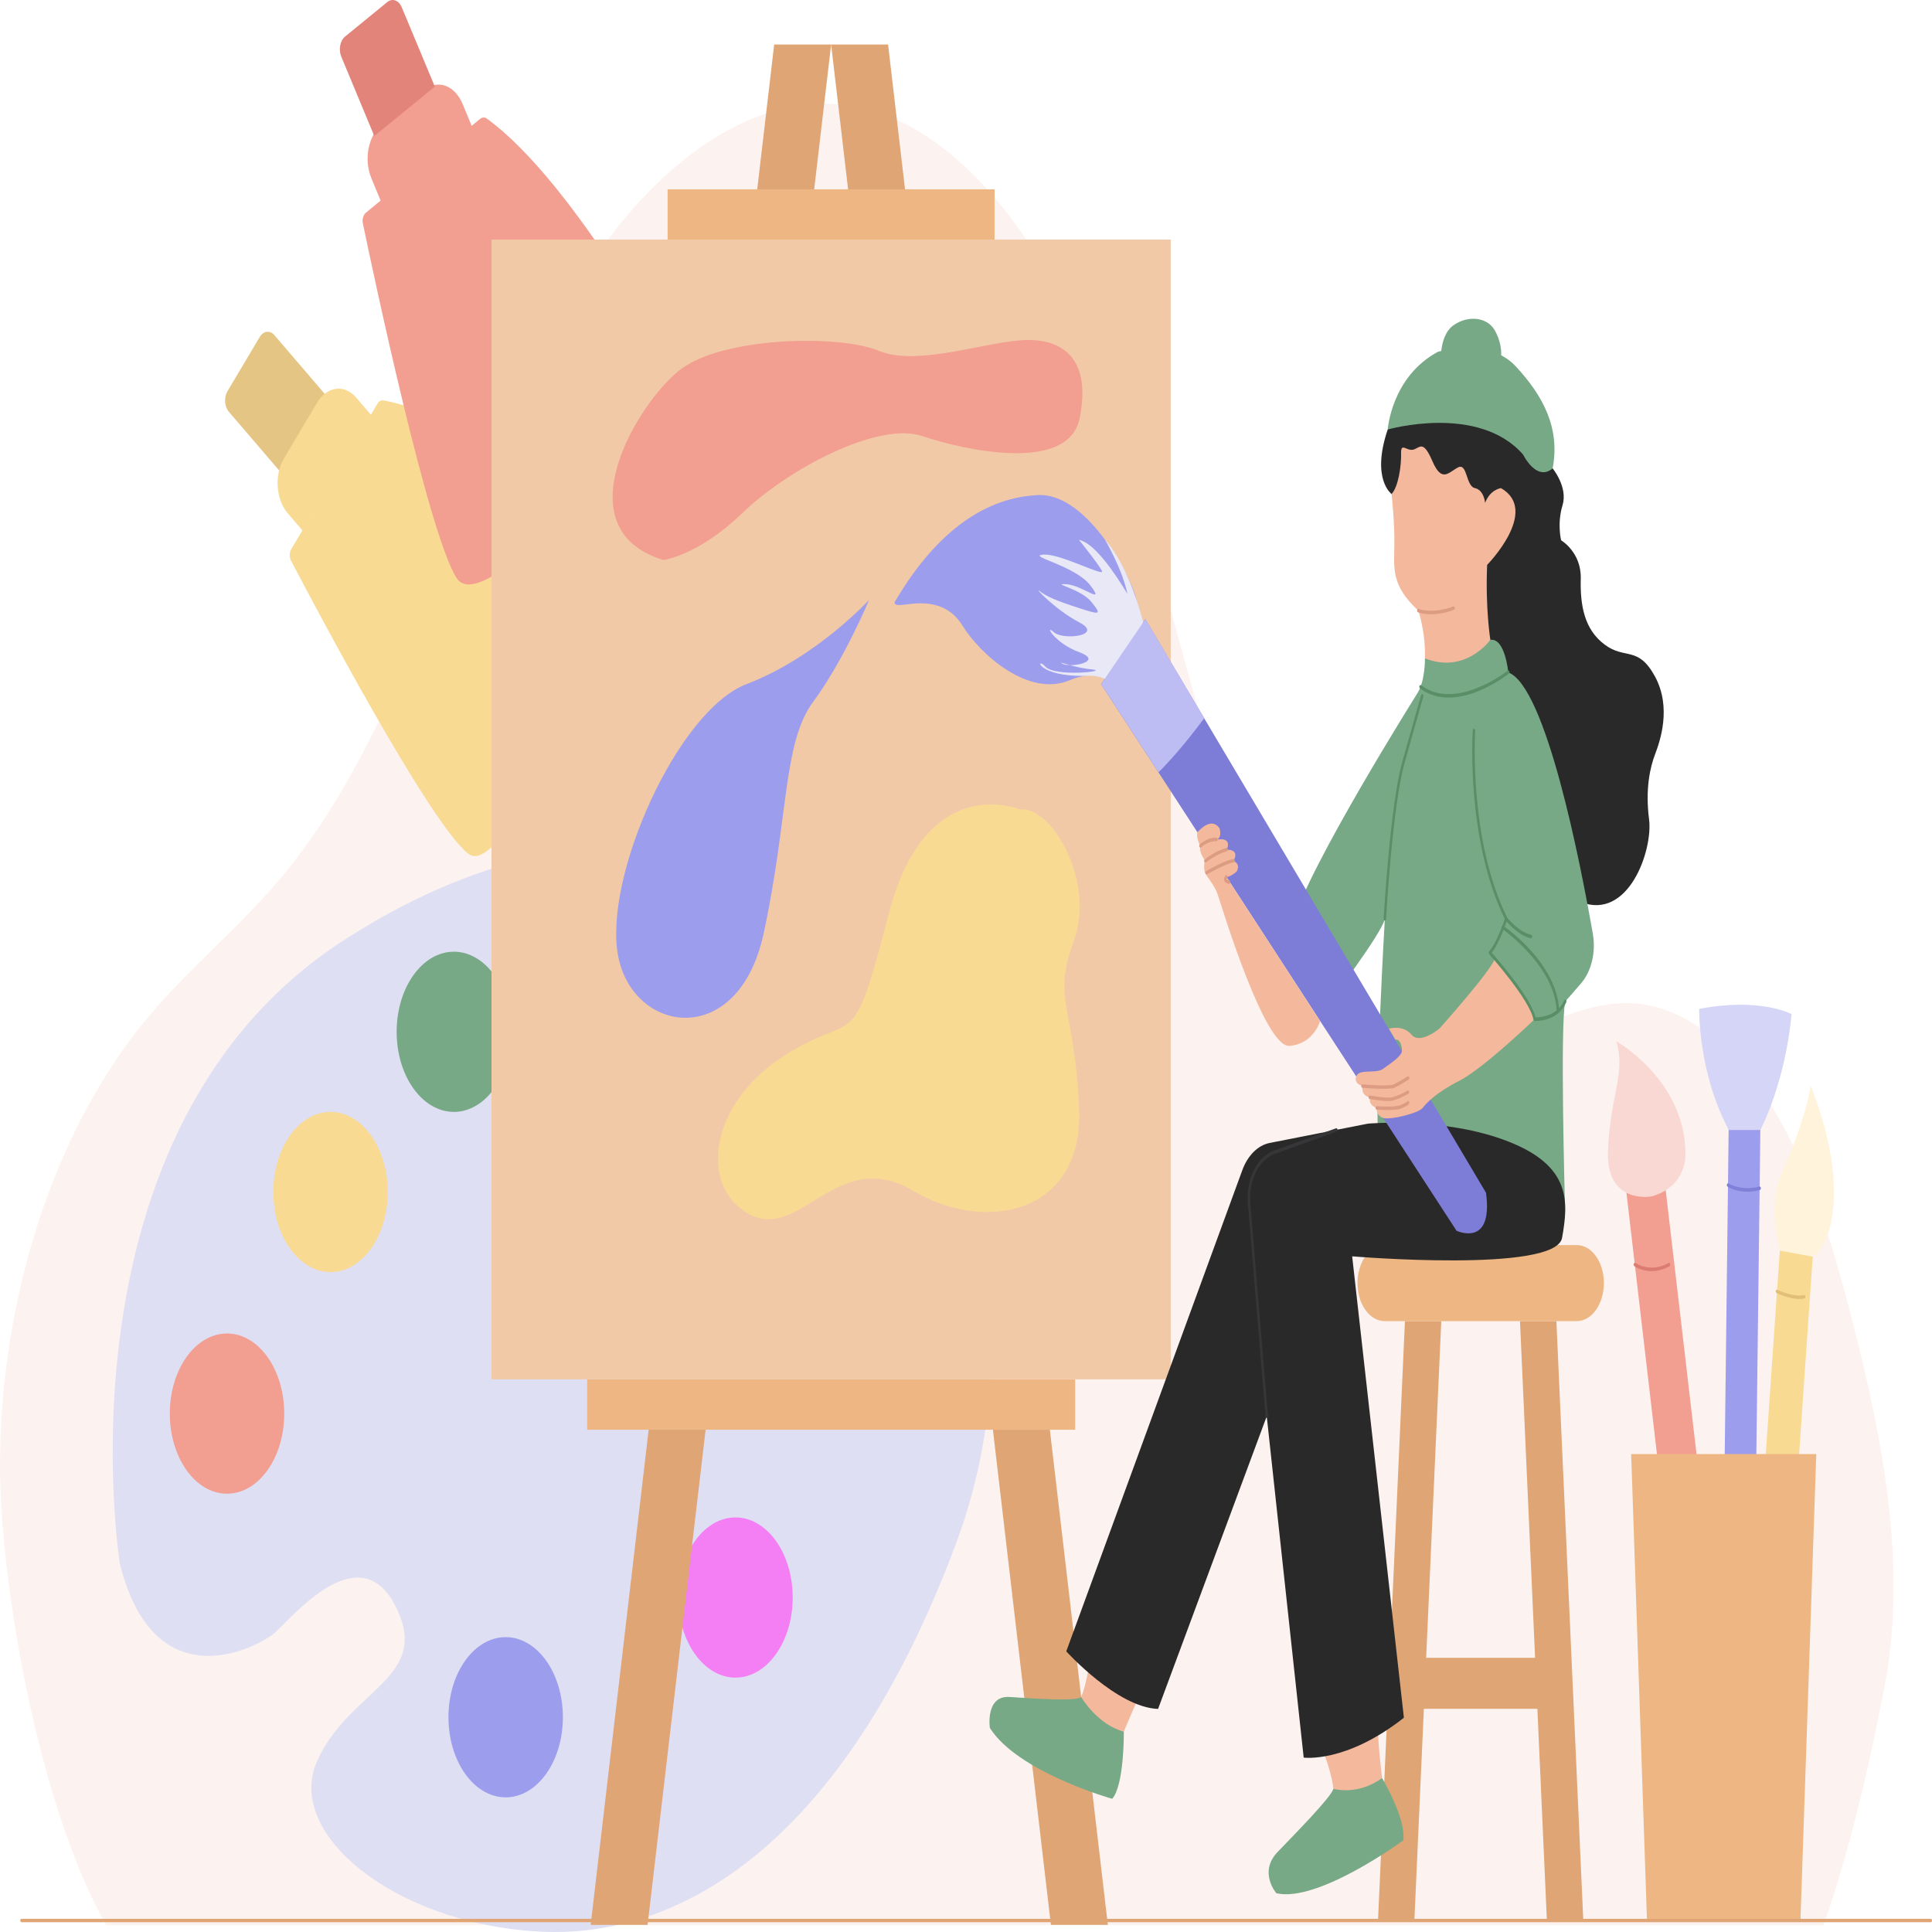 <svg width="160" height="160" viewBox="0 0 160 160" fill="none" xmlns="http://www.w3.org/2000/svg">
<path d="M125.502 30.314C125.147 29.929 124.742 29.646 124.322 29.423C124.344 28.947 124.25 28.157 123.78 27.337C123.136 26.233 121.537 26.111 120.38 26.931C119.664 27.428 119.432 28.4 119.36 29.058C119.194 29.099 119.092 29.129 119.092 29.129C115.222 31.205 114.926 35.57 114.926 35.57C114.926 35.57 127.939 42.133 128.583 38.791C129.22 35.449 127.787 32.755 125.502 30.314Z" fill="#77A986"/>
<path d="M115.244 40.908C115.244 40.908 113.529 39.682 114.925 35.57C114.925 35.57 122.434 33.413 126.138 37.647C126.138 37.647 127.245 39.925 128.583 38.791C128.583 38.791 129.864 40.34 129.401 41.849C128.938 43.358 129.285 44.746 129.285 44.746C129.285 44.746 130.97 45.728 130.912 47.926C130.855 50.124 131.202 52.129 132.895 53.385C134.58 54.651 135.658 53.446 137.061 56.028C138.457 58.611 137.466 61.416 137.061 62.48C136.656 63.543 136.244 65.336 136.569 67.857C136.895 70.379 134.884 76.253 130.92 74.704C126.948 73.154 115.244 40.908 115.244 40.908Z" fill="#29292A"/>
<path d="M123.425 52.98C123.425 52.98 123.006 50.448 123.158 46.782C123.158 46.782 127.563 42.295 124.301 40.422C124.301 40.422 123.396 40.543 122.991 41.647C122.991 41.647 122.904 40.584 122.145 40.422C121.385 40.26 121.53 38.305 120.749 38.71C119.96 39.115 119.41 40.016 118.622 38.183C117.833 36.35 117.573 37.12 117.023 37.241C116.473 37.363 116.003 36.593 116.032 37.566C116.061 38.548 115.801 40.34 115.244 40.908C115.244 40.908 115.504 43.186 115.475 45.151C115.446 47.106 115.215 48.493 117.457 50.569C117.457 50.569 118.072 52.322 118.007 54.499C118.007 54.499 119.056 56.271 120.799 55.988C122.543 55.704 123.425 52.98 123.425 52.98Z" fill="#F4B89D"/>
<path d="M118.521 50.873C118.166 50.873 117.797 50.833 117.436 50.711C117.378 50.691 117.349 50.62 117.356 50.539C117.371 50.458 117.421 50.418 117.479 50.428C118.803 50.863 120.329 50.235 120.344 50.225C120.394 50.205 120.452 50.245 120.474 50.316C120.488 50.387 120.459 50.468 120.409 50.499C120.351 50.529 119.512 50.873 118.521 50.873Z" fill="#DB9C83"/>
<path d="M156.079 139.622C154.958 145.446 153.338 152.809 151.03 159.422H8.775C3.06 149.223 -0.007 130.801 1.27664e-05 121.393C0.007 107.497 4.485 93.724 11.965 84.599C15.618 80.142 19.908 76.78 23.568 72.334C29.29 65.386 33.24 56.079 36.973 46.853C40.705 37.626 44.395 28.177 49.74 20.673C55.086 13.168 62.458 7.739 70.003 8.702C79.385 9.907 86.858 20.561 91.321 32.188C95.777 43.814 98.092 56.839 102.396 68.577C105.767 77.762 111.352 86.857 118.723 87.293C124.322 87.617 129.581 82.786 135.18 83.079C139.897 83.323 144.216 87.262 147.189 92.397C150.162 97.522 151.978 103.76 153.555 109.989C155.971 119.499 157.953 129.849 156.079 139.622Z" fill="#FCF3F0"/>
<path d="M24.125 45.475C23.959 45.749 23.951 46.154 24.103 46.437C25.818 49.709 35.562 68.202 38.781 70.703C42.318 73.458 52.41 45.941 52.41 45.941C52.41 45.941 40.134 34.669 31.757 33.16C31.569 33.13 31.373 33.231 31.25 33.444L24.125 45.475Z" fill="#F9DA93"/>
<path d="M26.983 32.724L23.206 39.064L18.953 34.102C18.584 33.676 18.533 32.907 18.844 32.39L21.506 27.914C21.81 27.397 22.36 27.326 22.729 27.762L26.983 32.724Z" fill="#E5C583"/>
<path d="M25.066 43.956L23.821 42.498C22.845 41.353 22.707 39.318 23.525 37.95L26.259 33.352C27.077 31.985 28.531 31.793 29.507 32.937L30.752 34.395L25.066 43.956Z" fill="#F9DA93"/>
<path d="M30.303 17.614C30.086 17.796 29.978 18.161 30.05 18.495C30.846 22.323 35.417 44.007 37.79 47.835C40.402 52.048 56.331 31.357 56.331 31.357C56.331 31.357 47.694 15.153 40.308 9.816C40.141 9.694 39.939 9.704 39.772 9.836L30.303 17.614Z" fill="#F29E91"/>
<path d="M31.54 16.652L30.759 14.768C30.115 13.229 30.491 11.244 31.591 10.352L35.157 7.446C36.257 6.544 37.675 7.071 38.311 8.61L39.092 10.494L31.54 16.652Z" fill="#F29E91"/>
<path d="M36.011 7.172L30.997 11.264L28.263 4.691C28.024 4.114 28.162 3.364 28.574 3.03L32.083 0.164C32.495 -0.17 33.03 0.022 33.269 0.599L36.011 7.172Z" fill="#E2847A"/>
<path d="M9.925 129.505C9.925 129.505 4.16 93.501 28.552 77.813C52.945 62.125 69.598 74.815 71.406 77.813C73.222 80.811 88.384 103.193 79.154 127.884C69.923 152.576 56.41 160.658 44.539 159.959C32.669 159.27 23.604 151.887 26.245 145.881C28.885 139.875 35.808 139.015 32.755 133.019C29.703 127.023 24.017 134.174 22.7 135.267C21.384 136.371 12.811 141.04 9.925 129.505Z" fill="#DFDFF4"/>
<path d="M18.801 123.702C21.418 123.702 23.539 120.732 23.539 117.068C23.539 113.404 21.418 110.434 18.801 110.434C16.184 110.434 14.063 113.404 14.063 117.068C14.063 120.732 16.184 123.702 18.801 123.702Z" fill="#F29E91"/>
<path d="M41.877 148.849C44.494 148.849 46.615 145.879 46.615 142.215C46.615 138.551 44.494 135.581 41.877 135.581C39.26 135.581 37.139 138.551 37.139 142.215C37.139 145.879 39.26 148.849 41.877 148.849Z" fill="#9D9DED"/>
<path d="M60.91 138.934C63.526 138.934 65.648 135.964 65.648 132.3C65.648 128.636 63.526 125.666 60.91 125.666C58.293 125.666 56.171 128.636 56.171 132.3C56.171 135.964 58.293 138.934 60.91 138.934Z" fill="#F47FF4"/>
<path d="M27.373 105.35C29.99 105.35 32.111 102.38 32.111 98.716C32.111 95.053 29.99 92.083 27.373 92.083C24.756 92.083 22.635 95.053 22.635 98.716C22.635 102.38 24.756 105.35 27.373 105.35Z" fill="#F9DA93"/>
<path d="M37.588 92.083C40.204 92.083 42.326 89.113 42.326 85.449C42.326 81.786 40.204 78.816 37.588 78.816C34.971 78.816 32.849 81.786 32.849 85.449C32.849 89.113 34.971 92.083 37.588 92.083Z" fill="#77A986"/>
<path d="M64.028 44.706H59.311L64.114 3.688H68.831L64.028 44.706Z" fill="#E0A575"/>
<path d="M93.072 143.41C93.072 143.41 94.251 140.503 94.555 140.169C94.858 139.835 90.294 137.293 90.294 137.293C90.294 137.293 90.004 139.481 89.534 140.544C89.071 141.607 91.147 144.392 93.072 143.41Z" fill="#F4B89D"/>
<path d="M114.455 147.248C114.455 147.248 114.065 143.957 114.151 143.42C114.238 142.883 109.551 144.939 109.551 144.939C109.551 144.939 110.31 146.894 110.426 148.13C110.542 149.375 113.399 149.699 114.455 147.248Z" fill="#F4B89D"/>
<path d="M73.634 44.706H78.351L73.547 3.688H68.831L73.634 44.706Z" fill="#E0A575"/>
<path d="M96.956 19.842H40.705V114.232H96.956V19.842Z" fill="#F2C9A7"/>
<path d="M89.042 114.242H48.627V118.405H89.042V114.242Z" fill="#EDB683"/>
<path d="M82.365 15.68H55.289V19.842H82.365V15.68Z" fill="#EDB683"/>
<path d="M117.132 159.047H114.122L116.35 109.411H119.36L117.132 159.047Z" fill="#E0A575"/>
<path d="M128.106 159.047H131.122L128.894 109.411H125.878L128.106 159.047Z" fill="#E0A575"/>
<path d="M128.504 137.293H116.741V141.516H128.504V137.293Z" fill="#E0A575"/>
<path d="M130.58 109.411H114.672C113.428 109.411 112.422 108.004 112.422 106.262C112.422 104.52 113.428 103.112 114.672 103.112H130.58C131.824 103.112 132.829 104.52 132.829 106.262C132.822 108.004 131.817 109.411 130.58 109.411Z" fill="#EDB683"/>
<path d="M87.031 159.412H91.748L86.945 118.405H82.228L87.031 159.412Z" fill="#E0A575"/>
<path d="M84.463 67.037C84.463 67.037 76.687 63.736 73.591 75.717C70.495 87.698 71.015 83.545 64.903 87.455C58.79 91.364 57.828 98.22 62.024 100.54C66.219 102.859 69.359 94.919 75.566 98.585C81.765 102.251 89.715 100.418 89.368 91.86C89.021 83.302 87.096 82.877 88.934 77.894C90.757 72.911 86.995 66.673 84.463 67.037Z" fill="#F9DA93"/>
<path d="M71.978 49.678C71.978 49.678 67.608 54.448 61.843 56.646C56.078 58.844 49.965 72.668 51.187 79.15C52.41 85.632 61.148 86.978 63.239 77.317C65.33 67.655 64.809 61.538 67.348 58.115C69.88 54.691 71.978 49.678 71.978 49.678Z" fill="#9D9DED"/>
<path d="M54.942 46.377C54.942 46.377 57.843 46.012 61.503 42.467C65.163 38.923 72.672 34.882 76.347 36.107C80.015 37.333 88.5 39.166 89.411 34.639C90.323 30.111 88.399 28.157 85.165 28.157C81.932 28.157 76.079 30.425 72.759 29.048C69.439 27.671 59.832 27.914 56.338 30.608C52.844 33.292 46.471 43.804 54.942 46.377Z" fill="#F29E91"/>
<path d="M117.399 57.385C117.399 57.385 108.321 71.817 107.048 76.466L110.057 83.069C110.057 83.069 114.426 77.317 114.687 76.101C114.687 76.101 113.898 89.369 114.122 94.534L129.596 99.496C129.596 99.496 129.191 85.024 129.625 82.948L130.934 81.439C131.795 80.446 132.178 78.846 131.911 77.327C130.869 71.382 128.026 56.849 124.908 55.684C124.908 55.684 124.648 52.808 123.425 52.99C123.425 52.99 121.371 55.866 118.007 54.519C118.007 54.509 118.043 56.342 117.399 57.385Z" fill="#77A986"/>
<path d="M113.29 93.055L105.145 94.655C104.176 94.848 103.329 95.688 102.881 96.914L88.304 136.756C88.304 136.756 92.5 141.405 95.907 141.526L104.906 117.291L107.966 145.557C107.966 145.557 111.46 146.043 116.264 142.255L111.981 104.044C111.981 104.044 128.836 105.451 129.364 102.514C129.885 99.577 130.153 96.58 124.908 94.534C119.664 92.478 113.29 93.055 113.29 93.055Z" fill="#29292A"/>
<path d="M104.906 117.422C104.856 117.422 104.812 117.372 104.805 117.301L103.344 99.689C103.177 97.684 104.103 95.79 105.499 95.293L110.643 93.44C110.701 93.42 110.751 93.47 110.766 93.541C110.78 93.622 110.744 93.693 110.693 93.713L105.55 95.567C104.255 96.033 103.387 97.795 103.546 99.659L105.008 117.271C105.015 117.352 104.971 117.422 104.921 117.433C104.914 117.422 104.906 117.422 104.906 117.422Z" fill="#363638"/>
<path d="M119.982 57.77C119.172 57.77 118.34 57.568 117.595 57.001C117.544 56.96 117.53 56.879 117.551 56.808C117.58 56.737 117.638 56.717 117.689 56.747C120.561 58.925 124.814 55.583 124.858 55.542C124.908 55.502 124.966 55.522 124.995 55.593C125.024 55.664 125.009 55.745 124.959 55.785C124.944 55.795 123.852 56.666 122.412 57.244C121.711 57.527 120.857 57.77 119.982 57.77Z" fill="#598E66"/>
<path d="M114.687 76.233H114.68C114.622 76.223 114.578 76.162 114.586 76.081C114.593 75.99 115.121 66.723 116.119 63.138C117.11 59.573 117.689 57.598 117.689 57.578C117.711 57.507 117.768 57.466 117.819 57.497C117.87 57.527 117.899 57.608 117.877 57.679C117.87 57.699 117.298 59.674 116.307 63.239C115.316 66.784 114.788 76.01 114.788 76.101C114.788 76.172 114.745 76.233 114.687 76.233Z" fill="#598E66"/>
<path d="M126.789 77.702C126.782 77.702 126.782 77.702 126.775 77.702C125.711 77.489 124.713 76.253 124.67 76.203C124.626 76.152 124.626 76.061 124.662 76C124.698 75.939 124.764 75.939 124.807 75.99C124.814 76 125.805 77.216 126.804 77.418C126.861 77.428 126.898 77.499 126.89 77.58C126.883 77.651 126.84 77.702 126.789 77.702Z" fill="#598E66"/>
<path d="M129.017 83.91C128.959 83.91 128.916 83.849 128.916 83.768C128.807 80.011 124.467 76.972 124.424 76.942C124.373 76.912 124.351 76.82 124.38 76.75C124.402 76.679 124.467 76.648 124.518 76.689C124.698 76.81 129.01 79.828 129.126 83.758C129.126 83.839 129.082 83.91 129.017 83.91C129.024 83.91 129.024 83.91 129.017 83.91Z" fill="#598E66"/>
<path d="M120.626 101.927L95.936 63.958L91.184 56.656L94.851 51.268L99.72 59.472L123.064 98.777C123.686 103.365 120.626 101.927 120.626 101.927Z" fill="#7D7DD8"/>
<path d="M94.829 51.795C94.829 51.795 94.338 51.086 94.113 49.678C93.896 48.27 90.185 40.816 85.99 40.999C81.794 41.181 77.736 43.754 74.198 49.678C74.198 49.678 73.764 50.164 74.632 50.104C75.501 50.043 78.17 49.334 79.696 51.795C81.222 54.256 85.201 57.75 88.565 56.342C91.929 54.934 92.623 57.608 92.623 57.608L94.829 51.795Z" fill="#9D9DED"/>
<path d="M109.326 84.548C109.326 84.548 108.813 86.462 106.78 86.614C104.747 86.766 101.275 75.392 100.884 74.197C100.494 73.002 99.792 72.607 99.734 72.02C99.676 71.433 99.821 71.311 99.821 71.311C99.821 71.311 99.228 70.541 99.416 70.065C99.416 70.065 99.032 69.437 99.17 68.921C99.17 68.921 100.291 67.554 100.993 68.597C100.993 68.597 101.253 69.346 100.747 69.539C100.747 69.539 102.071 69.235 101.593 70.379C101.593 70.379 102.7 70.278 102.158 71.301C102.158 71.301 102.772 71.524 102.418 72.162C102.418 72.162 102.078 72.537 101.572 72.638L109.189 84.356L109.326 84.548Z" fill="#F4B89D"/>
<path d="M99.416 70.197C99.387 70.197 99.351 70.177 99.329 70.136C99.3 70.076 99.307 69.984 99.351 69.934C99.373 69.913 99.973 69.336 100.74 69.377C100.798 69.377 100.841 69.448 100.841 69.529C100.841 69.61 100.79 69.67 100.733 69.67C100.038 69.63 99.474 70.167 99.467 70.177C99.459 70.197 99.438 70.197 99.416 70.197Z" fill="#DB9C83"/>
<path d="M99.821 71.443C99.785 71.443 99.749 71.412 99.734 71.372C99.705 71.301 99.72 71.22 99.77 71.179C99.807 71.149 100.682 70.45 101.564 70.227C101.622 70.217 101.673 70.268 101.68 70.339C101.687 70.42 101.651 70.491 101.601 70.501C100.754 70.713 99.879 71.412 99.872 71.422C99.857 71.443 99.843 71.443 99.821 71.443Z" fill="#DB9C83"/>
<path d="M99.922 72.415C99.879 72.415 99.843 72.385 99.828 72.324C99.807 72.253 99.828 72.172 99.886 72.141C99.951 72.101 101.485 71.22 102.15 71.139C102.208 71.129 102.259 71.189 102.259 71.27C102.266 71.352 102.223 71.422 102.165 71.422C101.536 71.503 99.973 72.395 99.959 72.405C99.944 72.415 99.93 72.415 99.922 72.415Z" fill="#DB9C83"/>
<path d="M101.788 73.195C101.781 73.195 101.781 73.195 101.774 73.195C101.622 73.164 101.42 73.104 101.376 72.891C101.34 72.688 101.485 72.516 101.499 72.496C101.543 72.445 101.608 72.456 101.644 72.526C101.68 72.587 101.673 72.678 101.629 72.729C101.608 72.759 101.579 72.8 101.579 72.82C101.579 72.82 101.615 72.881 101.803 72.911C101.861 72.921 101.897 72.992 101.89 73.073C101.883 73.144 101.839 73.195 101.788 73.195Z" fill="#DB9C83"/>
<path d="M127.093 84.406C127.093 84.406 122.868 88.478 120.864 89.5C118.853 90.523 118.13 91.374 117.79 91.779C117.457 92.184 115.193 92.761 114.564 92.589C113.934 92.407 114.014 91.749 114.014 91.749C114.014 91.749 113.341 91.617 113.442 90.868C113.442 90.868 112.704 90.807 112.842 89.936C112.842 89.936 112.082 89.784 112.321 89.136C112.56 88.478 113.941 88.954 114.535 88.518C115.128 88.082 116.097 87.475 116.104 87.019C116.112 86.563 115.895 86.006 115.569 86.108L115.027 85.196C115.027 85.196 116.162 84.821 116.886 85.682C117.609 86.543 119.222 85.166 119.222 85.166C119.222 85.166 123.461 80.426 123.794 79.403C123.787 79.403 126.152 81.621 127.093 84.406Z" fill="#F4B89D"/>
<path d="M114.564 90.169C113.847 90.169 112.972 90.098 112.827 90.088C112.77 90.088 112.726 90.017 112.733 89.936C112.733 89.855 112.784 89.794 112.842 89.804C113.45 89.855 115.092 89.956 115.403 89.814C115.786 89.632 116.567 89.146 116.575 89.146C116.625 89.115 116.683 89.146 116.712 89.217C116.734 89.288 116.712 89.369 116.661 89.409C116.633 89.43 115.866 89.906 115.475 90.088C115.316 90.148 114.969 90.169 114.564 90.169Z" fill="#DB9C83"/>
<path d="M114.976 91.182C114.361 91.182 113.471 91.02 113.421 91.009C113.363 90.999 113.327 90.928 113.334 90.847C113.341 90.766 113.392 90.716 113.45 90.726C113.464 90.726 114.839 90.989 115.323 90.868C115.808 90.746 116.56 90.331 116.567 90.321C116.618 90.29 116.676 90.331 116.698 90.402C116.719 90.473 116.69 90.554 116.64 90.584C116.611 90.604 115.859 91.02 115.352 91.141C115.258 91.171 115.128 91.182 114.976 91.182Z" fill="#DB9C83"/>
<path d="M114.882 91.931C114.426 91.931 114.043 91.891 114.007 91.891C113.949 91.88 113.905 91.82 113.913 91.739C113.92 91.657 113.963 91.597 114.021 91.607C114.036 91.607 115.533 91.749 116.076 91.485C116.387 91.333 116.488 91.263 116.524 91.242C116.546 91.192 116.596 91.161 116.64 91.181C116.683 91.202 116.712 91.263 116.712 91.323C116.712 91.425 116.712 91.485 116.141 91.759C115.851 91.901 115.33 91.931 114.882 91.931Z" fill="#DB9C83"/>
<path d="M53.632 159.412H48.916L53.719 118.405H58.436L53.632 159.412Z" fill="#E0A575"/>
<path d="M141.076 125.373H137.799L134.652 98.413H137.929L141.076 125.373Z" fill="#F29E91"/>
<path d="M136.786 99.081C136.786 99.081 132.988 99.81 133.162 95.293C133.336 90.766 134.645 88.933 133.864 86.239C133.864 86.239 139.542 89.419 139.586 95.537C139.586 95.537 139.759 98.231 136.786 99.081Z" fill="#F9D8D4"/>
<path d="M145.395 125.19H142.776L143.167 92.903H145.793L145.395 125.19Z" fill="#9D9DED"/>
<path d="M150.215 102.751L147.479 102.38L145.827 126.303L148.563 126.673L150.215 102.751Z" fill="#F9DA93"/>
<path d="M140.721 83.555C140.721 83.555 140.606 88.751 143.167 93.582H145.785C145.785 93.582 147.84 89.733 148.368 83.981C148.361 83.981 145.785 82.573 140.721 83.555Z" fill="#D5D5F7"/>
<path d="M147.391 103.568C147.391 103.568 146.256 99.851 147.681 96.792C149.106 93.734 149.923 90.635 149.923 89.865C149.923 89.865 152.383 95.486 151.789 100.297C151.384 103.598 150.126 104.074 150.126 104.074L147.391 103.568Z" fill="#FFF3DC"/>
<path d="M136.779 105.269C135.94 105.269 135.383 104.884 135.347 104.854C135.296 104.813 135.275 104.732 135.303 104.662C135.332 104.591 135.39 104.56 135.441 104.601C135.455 104.611 136.671 105.441 138.183 104.601C138.233 104.57 138.291 104.611 138.313 104.682C138.335 104.753 138.306 104.834 138.255 104.864C137.712 105.168 137.206 105.269 136.779 105.269Z" fill="#DB7B71"/>
<path d="M144.715 98.696C143.738 98.696 143.102 98.301 143.065 98.271C143.015 98.24 142.993 98.149 143.015 98.079C143.036 98.008 143.102 97.977 143.152 98.008C143.159 98.018 144.23 98.676 145.706 98.261C145.764 98.251 145.814 98.291 145.829 98.372C145.843 98.453 145.807 98.524 145.749 98.544C145.373 98.656 145.026 98.696 144.715 98.696Z" fill="#8080D8"/>
<path d="M149.019 107.578C148.144 107.578 147.167 107.102 147.124 107.082C147.073 107.052 147.044 106.971 147.058 106.9C147.08 106.829 147.138 106.788 147.189 106.809C147.203 106.819 148.498 107.447 149.402 107.254C149.46 107.244 149.511 107.295 149.518 107.376C149.525 107.457 149.489 107.528 149.431 107.538C149.301 107.568 149.163 107.578 149.019 107.578Z" fill="#E2BF79"/>
<path d="M149.106 159.047H136.396L135.086 120.42H150.415L149.106 159.047Z" fill="#EDB683"/>
<path d="M88.001 54.975C88.131 55.036 88.355 55.076 88.601 55.076C87.979 54.914 87.639 54.793 88.001 54.975Z" fill="#E8E8F7"/>
<path d="M91.516 44.706C91.516 44.706 92.963 47.167 93.368 49.182C92.24 47.308 90.598 44.949 89.353 44.706C89.353 44.706 90.981 46.721 91.256 47.278C91.524 47.835 87.784 45.809 86.388 45.931C84.992 46.053 89.064 46.832 90.316 48.504C91.567 50.175 89.643 48.463 88.305 48.382C86.966 48.301 89.498 48.746 90.388 49.85C91.278 50.954 91.104 50.924 89.296 50.337C87.487 49.749 86.655 49.395 86.098 48.949C85.541 48.504 87.321 50.458 89.382 51.542C91.451 52.625 88.044 53.071 87.256 52.342C86.467 51.613 87.285 53.243 89.382 54.013C91.053 54.631 89.592 55.097 88.601 55.087C89.1 55.218 89.787 55.38 90.446 55.441C91.929 55.583 87.371 56.089 86.561 55.198C85.744 54.297 85.802 56.089 90.026 55.968C90.026 55.968 90.815 55.897 91.495 56.221C92.182 56.545 94.678 51.552 94.678 51.552C94.678 51.552 93.578 46.964 91.516 44.706Z" fill="#E8E8F7"/>
<path d="M99.734 59.472C98.049 61.74 96.739 63.168 95.944 63.958L91.191 56.656L94.859 51.268L99.734 59.472Z" fill="#BDBDF4"/>
<path d="M127.194 84.548C127.136 84.548 127.093 84.548 127.086 84.548C127.042 84.548 127.006 84.497 126.992 84.436C126.695 82.786 123.346 79.049 123.317 79.008C123.295 78.978 123.281 78.937 123.281 78.897C123.281 78.856 123.295 78.816 123.324 78.785C123.881 78.208 124.496 76.476 124.619 76.101C122.941 72.678 122.311 68.637 122.073 65.832C121.819 62.783 121.964 60.505 121.971 60.484C121.978 60.403 122.029 60.353 122.08 60.353C122.138 60.363 122.174 60.434 122.174 60.505C122.167 60.596 121.602 69.518 124.821 76C124.843 76.041 124.843 76.091 124.829 76.142C124.8 76.223 124.178 78.117 123.541 78.897C124.105 79.535 126.789 82.634 127.165 84.254C127.165 84.254 127.165 84.254 127.172 84.254C127.52 84.254 128.959 84.173 129.538 82.856C129.567 82.786 129.632 82.765 129.675 82.806C129.726 82.846 129.74 82.938 129.712 82.998C129.082 84.447 127.614 84.548 127.194 84.548Z" fill="#598E66"/>
<path d="M89.541 140.544C89.541 140.544 90.844 142.803 93.072 143.41C93.072 143.41 93.115 147.816 92.11 148.97C92.11 148.97 84.29 146.773 81.975 143.096C81.975 143.096 81.584 140.423 83.588 140.534C85.599 140.666 89.064 140.919 89.541 140.544Z" fill="#77A986"/>
<path d="M110.426 148.14C110.426 148.14 112.451 148.737 114.455 147.249C114.455 147.249 116.474 150.631 116.213 152.414C116.213 152.414 109.153 157.599 105.702 156.789C105.702 156.789 104.198 155.057 105.803 153.376C107.417 151.695 110.223 148.849 110.426 148.14Z" fill="#77A986"/>
<path d="M159.899 159.189H1.78C1.722 159.189 1.678 159.128 1.678 159.047C1.678 158.966 1.722 158.906 1.78 158.906H159.899C159.957 158.906 160 158.966 160 159.047C160 159.128 159.957 159.189 159.899 159.189Z" fill="#E0A575"/>
</svg>
